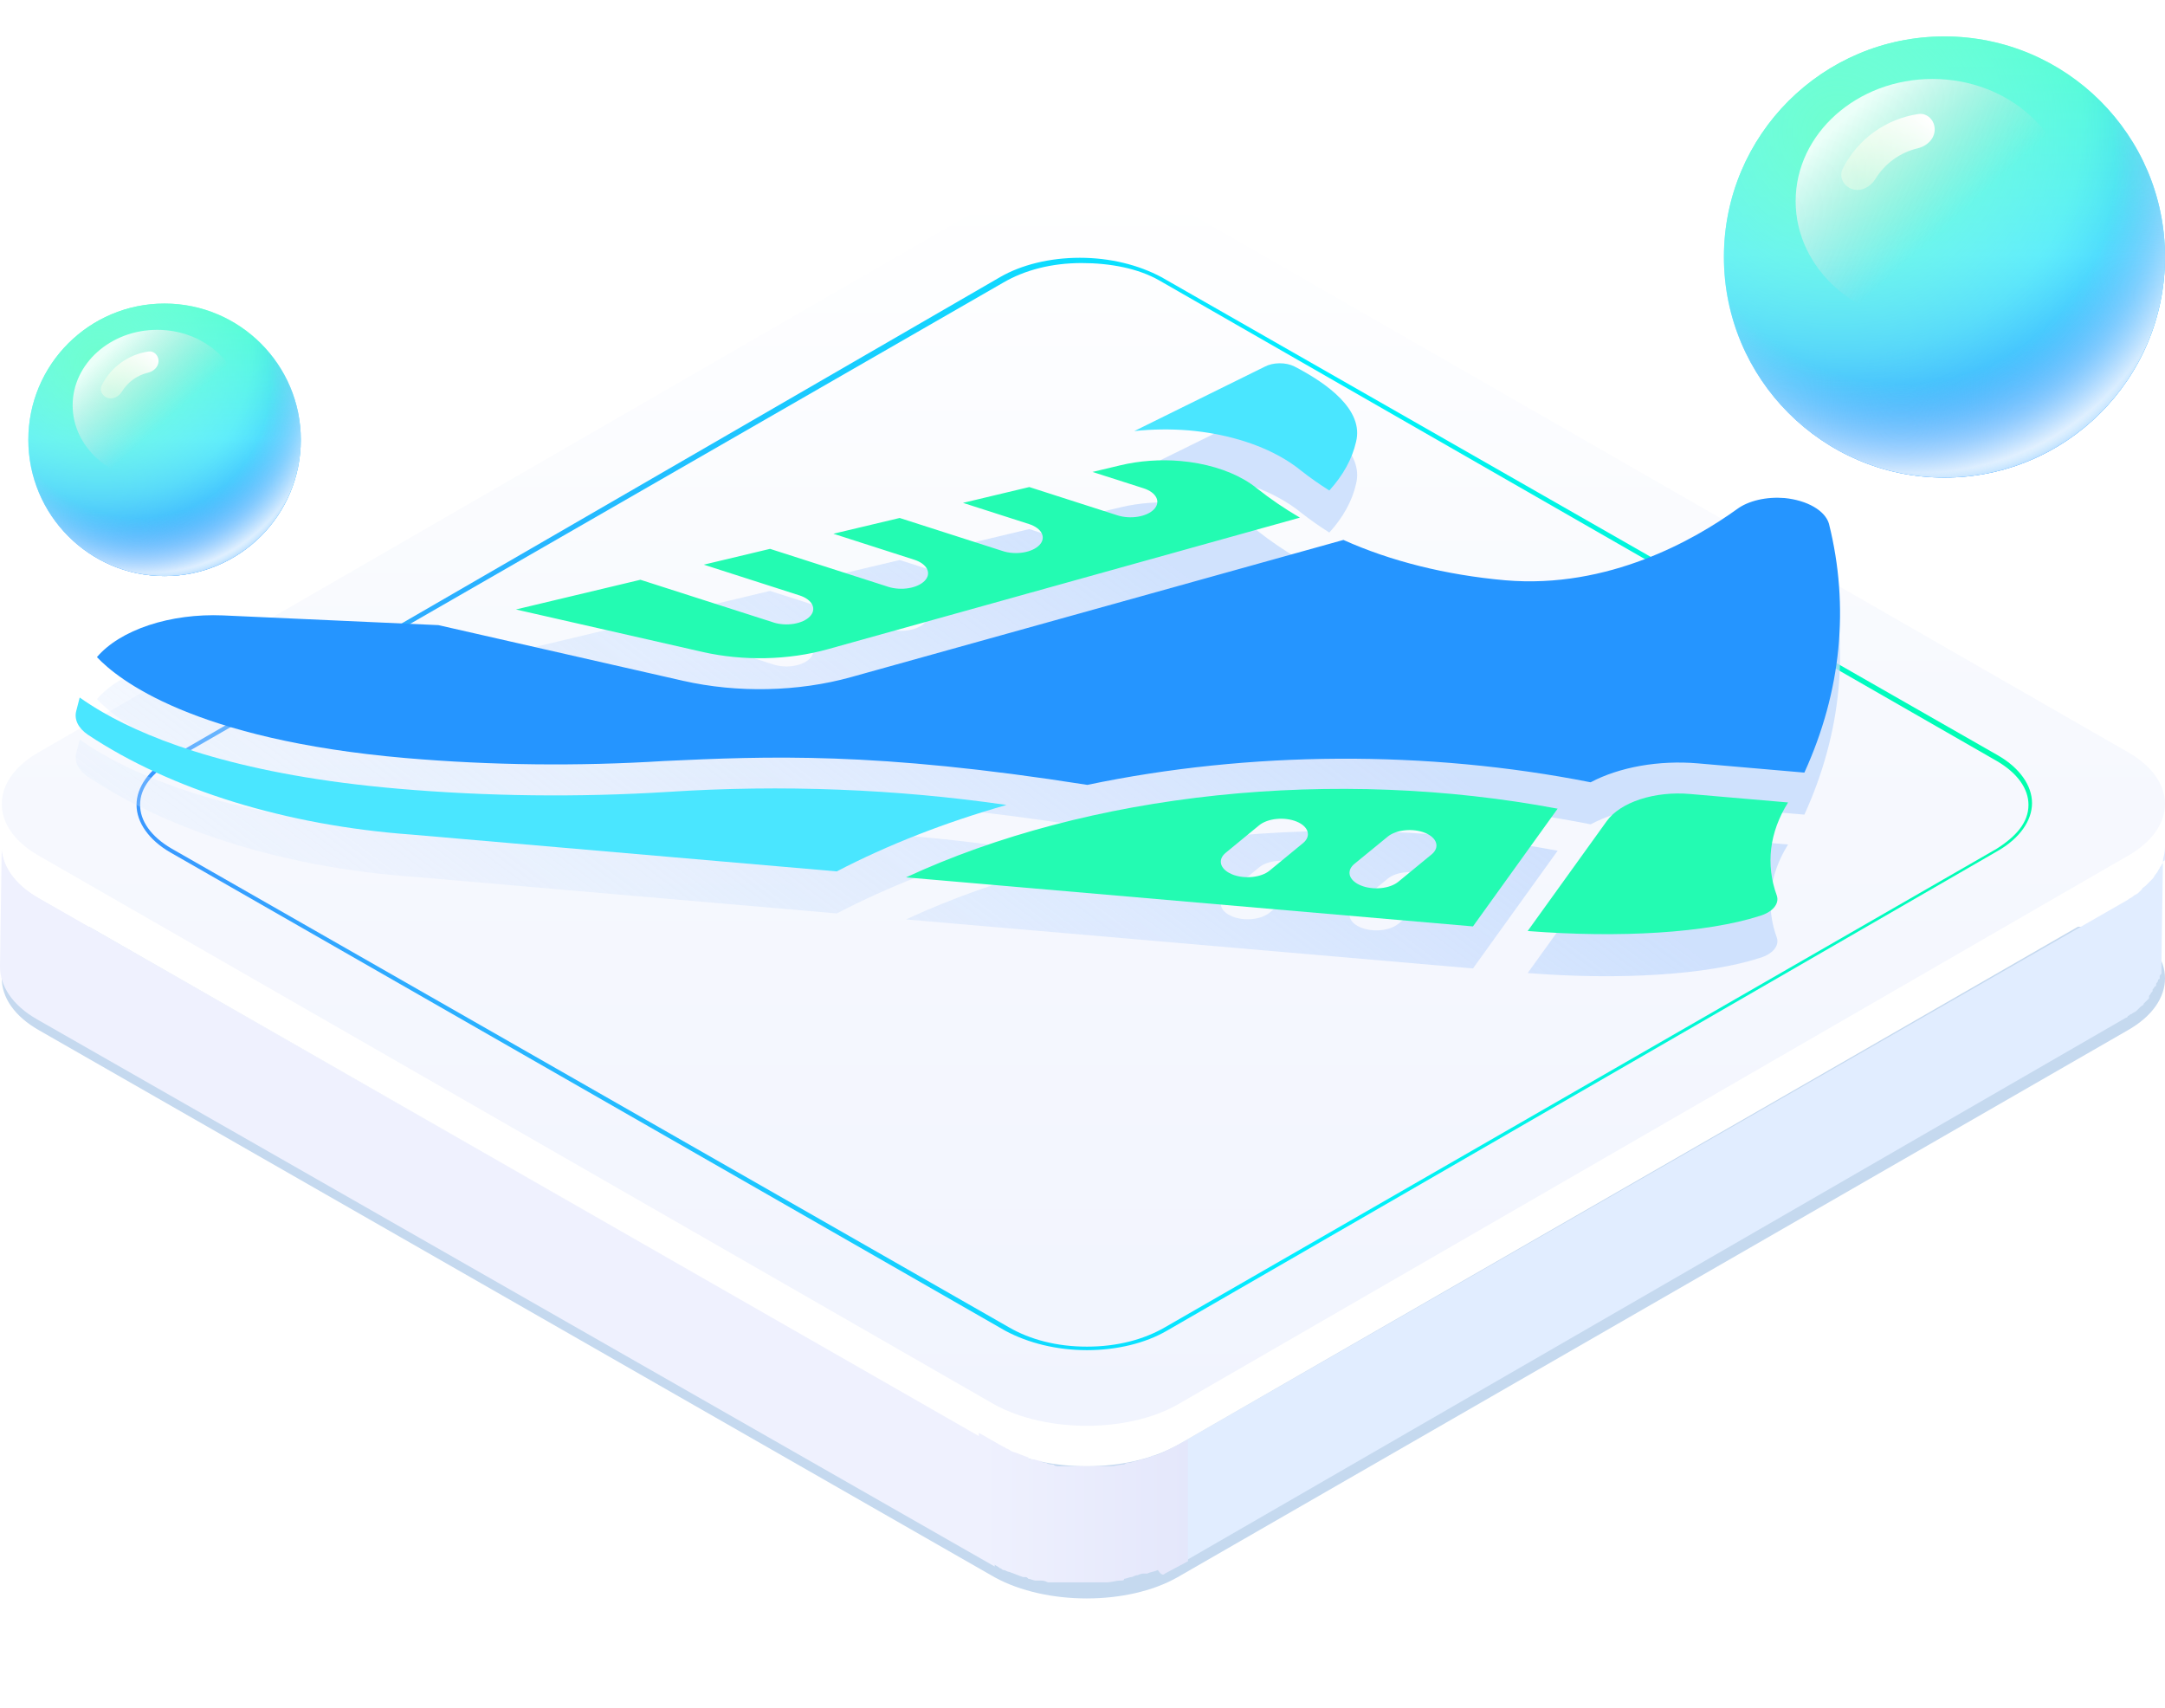 <svg width="535" height="422" viewBox="0 0 535 422" fill="none" xmlns="http://www.w3.org/2000/svg">
<g clip-path="url(#clip0_862_35629)">
<g filter="url(#filter0_f_862_35629)">
<path d="M9.641 254.554C-2.628 247.6 -2.628 235.866 9.641 228.912L244.498 230.215C256.766 223.262 276.922 223.262 289.629 230.215L525.8 228.912C538.068 235.866 538.068 247.6 525.8 254.554L290.943 389.723C278.674 396.677 258.519 396.677 245.812 389.723L9.641 254.554Z" fill="#C5D9EF"/>
</g>
<path d="M535 210.157C535 210.592 535 211.027 535 211.027C535 211.461 535 211.461 535 211.896C535 212.331 535 212.765 534.562 212.765C534.562 213.2 534.562 213.2 534.124 213.634C534.124 214.069 533.686 214.069 533.686 214.504C533.248 214.938 533.248 215.373 532.809 215.808C532.371 216.242 532.371 216.677 531.933 217.111C531.933 217.111 531.933 217.111 531.495 217.546C531.057 217.981 530.619 218.415 530.18 218.85C529.742 219.285 529.304 219.285 529.304 219.719C528.866 220.154 528.866 220.154 528.428 220.588C527.99 221.023 527.551 221.023 527.113 221.458C526.675 221.892 526.237 221.892 525.799 222.327L290.942 357.061L290.504 387.05L525.361 251.447C525.361 251.447 525.799 251.447 525.799 251.012C526.237 251.012 526.237 250.578 526.675 250.578C527.113 250.143 527.551 250.143 527.99 249.708C528.428 249.274 528.428 249.274 528.866 248.839C529.304 248.404 529.742 248.404 529.742 247.97C530.18 247.535 530.619 247.101 531.057 246.666C531.057 246.666 531.057 246.666 531.057 246.231C531.057 245.797 531.495 245.797 531.495 245.362L531.933 244.927C531.933 244.927 531.933 244.927 531.933 244.493C532.371 244.058 532.371 243.624 532.809 243.624C532.809 243.624 532.809 243.624 532.809 243.189C532.809 242.754 533.248 242.754 533.248 242.32C533.248 242.32 533.248 241.885 533.686 241.885C533.686 241.885 533.686 241.885 533.686 241.45C533.686 241.016 533.686 241.016 534.124 240.581V240.147C534.124 239.712 534.124 239.277 534.124 239.277C534.124 238.843 534.124 238.843 534.124 238.408C534.124 238.408 534.124 238.408 534.124 237.973L534.562 207.984C535 209.288 535 209.723 535 210.157Z" fill="#E1EDFF"/>
<path d="M9.64 221.894C3.505 218.417 0.438 213.636 0.438 208.855L0 238.845C0 243.625 3.067 248.406 9.201 251.883L245.811 387.052L246.249 357.063L9.64 221.894Z" fill="#EFF1FE"/>
<path d="M525.8 196.252C538.068 203.206 538.068 214.941 525.8 221.895L290.943 357.063C278.674 364.017 258.519 364.017 245.812 357.063L9.641 221.895C-2.628 214.941 -2.628 203.206 9.641 196.252L244.498 60.649C256.766 53.695 276.922 53.695 289.629 60.649L525.8 196.252Z" fill="white"/>
<path d="M9.641 211.461C-2.628 204.507 -2.628 192.772 9.641 185.818L244.498 50.215C256.766 43.261 276.922 43.261 289.629 50.215L525.8 185.818C538.068 192.772 538.068 204.507 525.8 211.461L290.943 347.064C278.674 354.018 258.519 354.018 245.812 347.064L9.641 211.461Z" fill="url(#paint0_linear_862_35629)"/>
<path d="M268.597 333.593C261.148 333.593 254.137 331.855 248.441 328.812L42.065 210.595C36.807 207.552 33.74 203.206 33.74 198.86C33.74 194.513 36.807 190.167 42.065 187.125L247.127 68.472C252.385 65.43 259.395 63.691 266.844 63.691C274.293 63.691 281.304 65.43 287 68.472L493.814 186.69C499.072 189.733 502.139 194.079 502.139 198.425C502.139 202.771 499.072 207.118 493.814 210.16L288.314 328.812C283.056 331.855 276.046 333.593 268.597 333.593ZM267.282 64.995C259.834 64.995 253.261 66.734 248.003 69.776L42.504 187.994C37.684 191.036 34.617 194.513 34.617 198.86C34.617 202.771 37.246 206.683 42.504 209.725L249.318 327.943C254.576 330.986 261.148 332.724 268.597 332.724C276.046 332.724 282.618 330.986 287.876 327.943L493.376 209.725C498.196 206.683 501.263 203.206 501.263 198.86C501.263 194.948 498.634 191.036 493.376 187.994L286.562 69.341C281.304 66.299 274.293 64.995 267.282 64.995Z" fill="url(#paint1_linear_862_35629)"/>
<path d="M287.876 388.79C288.753 388.355 292.696 386.182 293.573 385.747V355.758C292.696 356.193 289.191 357.931 288.315 358.366C287.877 358.366 287.876 358.8 287.438 358.8C286.562 359.235 285.686 359.67 284.809 359.67C284.371 359.67 284.371 360.104 283.933 360.104C283.495 360.104 283.057 360.539 282.18 360.539C281.742 360.539 281.304 360.974 280.866 360.974C280.428 360.974 279.551 361.408 279.113 361.408C278.675 361.408 278.237 361.408 277.799 361.843C276.484 361.843 275.608 362.277 274.293 362.277C273.855 362.277 273.417 362.277 272.979 362.277C272.103 362.277 271.664 362.277 270.788 362.277C270.35 362.277 269.912 362.277 269.474 362.277C269.035 362.277 268.159 362.277 267.721 362.277C267.283 362.277 266.845 362.277 266.406 362.277C265.968 362.277 265.53 362.277 264.654 362.277C264.216 362.277 263.777 362.277 263.339 362.277C262.901 362.277 262.463 362.277 261.587 362.277C261.148 362.277 260.71 362.277 260.272 361.843C259.834 361.843 258.958 361.843 258.519 361.408C258.081 361.408 257.643 361.408 257.205 360.974C256.329 360.974 255.89 360.539 255.014 360.539C254.576 360.539 254.138 360.539 254.138 360.104C252.823 359.67 251.947 359.235 250.632 358.8C250.194 358.8 249.756 358.366 248.88 357.931C248.442 357.931 248.442 357.497 248.003 357.497C247.127 357.062 242.745 354.454 241.869 354.02V384.443C242.745 384.878 246.689 387.051 247.127 387.486C247.565 387.486 247.565 387.92 248.003 387.92C248.442 387.92 248.88 388.355 249.318 388.355C250.632 388.79 251.509 389.224 252.823 389.659C252.823 389.659 252.823 389.659 253.261 389.659C253.7 389.659 253.7 389.659 254.138 390.093C254.576 390.093 255.452 390.528 255.89 390.528H256.329C256.767 390.528 256.767 390.528 257.205 390.528C257.643 390.528 258.081 390.528 258.958 390.963C259.396 390.963 259.396 390.963 259.834 390.963C260.272 390.963 260.272 390.963 260.71 390.963C261.148 390.963 261.587 390.963 262.025 390.963C262.463 390.963 262.463 390.963 262.901 390.963C263.339 390.963 263.339 390.963 263.777 390.963C264.216 390.963 264.654 390.963 265.092 390.963C265.53 390.963 265.53 390.963 265.968 390.963C265.968 390.963 266.406 390.963 266.845 390.963C267.283 390.963 268.159 390.963 268.597 390.963C269.035 390.963 269.035 390.963 269.474 390.963H269.912C270.788 390.963 271.226 390.963 272.103 390.963C272.541 390.963 272.541 390.963 272.979 390.963C272.979 390.963 272.979 390.963 273.417 390.963C274.732 390.963 275.608 390.528 276.922 390.528C277.361 390.528 277.799 390.528 277.799 390.093C278.237 390.093 279.113 389.659 279.551 389.659C279.99 389.659 280.428 389.224 280.866 389.224C281.304 389.224 281.742 388.79 282.619 388.79H283.057H283.495C284.371 388.355 285.248 388.355 286.124 387.92C287 389.224 287.438 389.224 287.876 388.79Z" fill="url(#paint2_linear_862_35629)"/>
<g clip-path="url(#clip1_862_35629)">
<path d="M448.215 135.601C450.177 136.734 451.484 138.189 451.955 139.768C457.084 160.3 455.021 181.216 445.889 201.279L419.517 198.993C414.783 198.591 409.953 198.801 405.378 199.611C400.802 200.42 396.597 201.808 393.066 203.673C352.697 195.688 308.812 195.915 268.696 204.314C216.178 196.037 189.675 197.235 164.082 198.417C142.831 199.745 121.373 199.498 100.231 197.684C47.779 193.145 29.161 178.263 23.956 172.743C26.779 169.435 31.245 166.688 36.784 164.853C42.323 163.017 48.684 162.176 55.054 162.437L108.336 164.842L168.827 178.604C175.469 180.108 182.576 180.804 189.705 180.649C196.833 180.494 203.83 179.491 210.256 177.704L331.984 143.793C343.606 149.036 357.364 152.468 371.942 153.76C397.493 155.962 418.828 143.682 429.252 136.176C430.617 135.162 432.423 134.374 434.486 133.894C436.549 133.414 438.796 133.258 440.997 133.442C443.732 133.714 446.253 134.468 448.215 135.601Z" fill="url(#paint3_linear_862_35629)"/>
<path d="M25.333 186.332C38.123 193.717 60.414 201.977 98.277 205.25C120.411 207.164 142.879 207.432 165.131 206.045C193.107 204.224 221.422 205.317 248.729 209.275C233.501 213.602 219.385 219.126 206.78 225.688L101.81 216.605C70.75 214.355 42.224 205.56 21.707 191.91C20.536 191.109 19.674 190.173 19.179 189.165C18.685 188.156 18.569 187.098 18.84 186.062L19.697 182.732C21.471 183.986 23.352 185.188 25.333 186.332Z" fill="url(#paint4_linear_862_35629)"/>
<path d="M191.179 164.195L158.263 153.635L127.492 160.976L173.681 171.485C178.618 172.604 183.903 173.123 189.203 173.008C194.504 172.893 199.706 172.147 204.484 170.817L321.227 138.286C317.424 136.056 313.912 133.666 310.719 131.137C309.759 130.357 308.692 129.624 307.529 128.943C303.262 126.457 297.726 124.828 291.736 124.293C286.696 123.86 281.547 124.227 276.843 125.356L269.974 126.996L282.596 131.037C284.131 131.53 285.263 132.356 285.744 133.332C286.224 134.308 286.014 135.354 285.158 136.241C284.303 137.127 282.873 137.781 281.182 138.058C279.492 138.336 277.68 138.214 276.145 137.72L254.355 130.728L237.972 134.637L254.275 139.868C255.036 140.112 255.706 140.44 256.247 140.834C256.788 141.228 257.189 141.679 257.428 142.162C257.667 142.646 257.739 143.151 257.639 143.651C257.539 144.15 257.27 144.633 256.847 145.072C256.424 145.511 255.856 145.898 255.174 146.21C254.492 146.523 253.71 146.754 252.873 146.892C252.036 147.03 251.16 147.071 250.296 147.014C249.431 146.956 248.594 146.801 247.834 146.557L222.324 138.369L205.941 142.267L225.936 148.688C227.473 149.182 228.607 150.007 229.089 150.983C229.571 151.959 229.363 153.005 228.508 153.892C227.654 154.779 226.225 155.434 224.534 155.713C222.844 155.991 221.031 155.871 219.495 155.377L190.293 146L173.915 149.905L197.639 157.522C199.151 158.022 200.261 158.846 200.728 159.815C201.196 160.784 200.983 161.821 200.137 162.7C199.29 163.579 197.878 164.23 196.206 164.513C194.534 164.795 192.736 164.686 191.202 164.209L191.179 164.195Z" fill="url(#paint5_linear_862_35629)"/>
<path d="M316.174 100.145C317.526 100.133 318.837 100.41 319.855 100.924C327.89 105.076 337.128 111.654 335.09 119.598C334.133 123.786 331.9 127.842 328.494 131.581C326.007 130.011 323.669 128.365 321.49 126.65C320.121 125.538 318.597 124.493 316.932 123.526C310.66 119.877 302.521 117.492 293.718 116.723C289.26 116.365 284.731 116.423 280.305 116.893L312.537 100.989C313.527 100.458 314.823 100.157 316.174 100.145Z" fill="url(#paint6_linear_862_35629)"/>
<path d="M439.086 231.692C436.279 224.014 437.239 216.037 441.859 208.657L417.554 206.558C413.334 206.198 409.027 206.66 405.314 207.873C401.601 209.086 398.696 210.979 397.057 213.253L377.512 240.42C400.505 242.222 421.817 240.866 434.799 236.709C436.357 236.253 437.618 235.517 438.39 234.613C439.163 233.708 439.407 232.683 439.086 231.692Z" fill="url(#paint7_linear_862_35629)"/>
<path fill-rule="evenodd" clip-rule="evenodd" d="M300.698 206.913C328.813 203.951 357.764 205.081 384.933 210.201C384.905 210.239 384.858 210.272 384.83 210.31L363.991 239.284L223.903 227.166C246.189 216.836 272.582 209.875 300.698 206.913ZM303.621 226.003C303.894 226.159 304.187 226.303 304.498 226.433C305.21 226.722 306.014 226.927 306.864 227.037C307.713 227.146 308.592 227.158 309.45 227.071C310.307 226.985 311.127 226.801 311.861 226.532C312.596 226.262 313.232 225.911 313.732 225.5L322 218.703C322.501 218.292 322.856 217.828 323.046 217.337C323.236 216.847 323.257 216.339 323.107 215.844C322.957 215.349 322.64 214.876 322.174 214.452C321.707 214.028 321.101 213.66 320.389 213.371C319.677 213.083 318.873 212.877 318.024 212.768C317.174 212.658 316.295 212.646 315.438 212.733C314.581 212.819 313.761 213.002 313.026 213.271C312.291 213.541 311.655 213.891 311.155 214.302L302.886 221.099C301.989 221.836 301.572 222.731 301.706 223.629C301.841 224.525 302.519 225.366 303.621 226.003ZM335.418 228.743C335.69 228.9 335.985 229.043 336.299 229.17L336.318 229.181C337.754 229.764 339.533 229.993 341.262 229.819C342.992 229.645 344.531 229.082 345.542 228.253L353.82 221.456C354.802 220.626 355.177 219.606 354.866 218.616C354.555 217.627 353.581 216.749 352.156 216.171C350.732 215.593 348.97 215.362 347.253 215.528C345.535 215.694 344 216.244 342.979 217.058L334.692 223.839C333.794 224.575 333.375 225.471 333.507 226.368C333.64 227.264 334.317 228.106 335.418 228.743Z" fill="url(#paint8_linear_862_35629)"/>
<path d="M98.275 194.862C60.412 191.589 38.121 183.329 25.331 175.945C23.35 174.8 21.469 173.598 19.695 172.344L18.838 175.674C18.567 176.71 18.683 177.768 19.177 178.777C19.672 179.785 20.534 180.721 21.705 181.522C42.222 195.172 70.748 203.967 101.808 206.217L206.778 215.3C219.383 208.738 233.5 203.215 248.727 198.887C221.421 194.93 193.105 193.836 165.129 195.657C142.877 197.044 120.409 196.777 98.275 194.862Z" fill="#4AE6FF"/>
<path d="M451.953 129.38C451.482 127.802 450.175 126.346 448.213 125.213C446.251 124.08 443.73 123.326 440.995 123.054C438.793 122.87 436.547 123.026 434.484 123.506C432.42 123.987 430.615 124.774 429.25 125.788C418.826 133.294 397.491 145.574 371.939 143.372C357.362 142.08 343.603 138.648 331.982 133.405L210.254 167.316C203.827 169.103 196.831 170.106 189.702 170.261C182.573 170.416 175.466 169.72 168.825 168.216L108.333 154.454L55.052 152.05C48.681 151.789 42.321 152.629 36.782 154.465C31.242 156.301 26.776 159.047 23.953 162.355C29.158 167.876 47.776 182.758 100.229 187.296C121.371 189.11 142.828 189.357 164.079 188.029C189.673 186.847 216.175 185.649 268.693 193.926C308.809 185.527 352.694 185.3 393.064 193.285C396.594 191.42 400.8 190.032 405.375 189.223C409.951 188.414 414.781 188.203 419.515 188.605L445.886 190.891C455.019 170.829 457.082 149.912 451.953 129.38Z" fill="#2595FF"/>
<path d="M191.177 153.805L158.26 143.246L127.49 150.587L173.678 161.095C178.616 162.215 183.9 162.733 189.201 162.618C194.502 162.503 199.704 161.757 204.482 160.427L321.225 127.896C317.422 125.666 313.909 123.276 310.717 120.747C309.757 119.967 308.69 119.234 307.526 118.553C303.259 116.068 297.724 114.438 291.734 113.904C286.694 113.47 281.545 113.837 276.84 114.967L269.972 116.606L282.593 120.647C284.128 121.141 285.261 121.966 285.741 122.942C286.222 123.918 286.011 124.964 285.156 125.851C284.3 126.737 282.87 127.391 281.18 127.668C279.489 127.946 277.677 127.824 276.142 127.33L254.353 120.338L237.969 124.247L254.273 129.478C255.034 129.722 255.704 130.051 256.245 130.444C256.786 130.838 257.187 131.289 257.426 131.772C257.665 132.256 257.736 132.761 257.637 133.261C257.537 133.76 257.268 134.243 256.845 134.682C256.422 135.121 255.853 135.508 255.171 135.82C254.49 136.133 253.708 136.364 252.871 136.502C252.034 136.64 251.158 136.682 250.293 136.624C249.429 136.567 248.592 136.411 247.831 136.167L222.322 127.98L205.939 131.877L225.934 138.298C227.47 138.792 228.604 139.617 229.087 140.593C229.569 141.569 229.36 142.616 228.506 143.503C227.652 144.39 226.222 145.044 224.532 145.323C222.841 145.601 221.029 145.481 219.492 144.988L190.291 135.61L173.913 139.516L197.637 147.132C199.149 147.633 200.259 148.456 200.726 149.425C201.194 150.394 200.981 151.431 200.135 152.31C199.288 153.189 197.876 153.841 196.204 154.123C194.531 154.405 192.734 154.296 191.2 153.819L191.177 153.805Z" fill="#23FBB2"/>
<path d="M319.852 90.536C318.834 90.022 317.523 89.745 316.171 89.757C314.82 89.769 313.524 90.07 312.534 90.601L280.302 106.505C284.728 106.035 289.256 105.977 293.714 106.335C302.517 107.104 310.657 109.489 316.928 113.138C318.593 114.105 320.118 115.15 321.487 116.262C323.666 117.977 326.004 119.623 328.491 121.193C331.896 117.454 334.129 113.398 335.087 109.21C337.125 101.266 327.886 94.688 319.852 90.536Z" fill="#4AE6FF"/>
<path d="M439.083 221.304C436.276 213.626 437.237 205.649 441.857 198.269L417.551 196.17C413.332 195.81 409.024 196.272 405.312 197.485C401.599 198.698 398.693 200.591 397.055 202.865L377.509 230.032C400.503 231.834 421.815 230.479 434.797 226.321C436.355 225.865 437.615 225.13 438.388 224.225C439.161 223.32 439.405 222.295 439.083 221.304Z" fill="#23FBB2"/>
<path d="M384.93 199.812C357.762 194.691 328.811 193.561 300.695 196.523C272.58 199.485 246.186 206.446 223.901 216.776L363.989 228.894L384.827 199.92C384.856 199.882 384.902 199.849 384.93 199.812ZM304.495 216.043C304.185 215.913 303.892 215.769 303.619 215.613C302.517 214.976 301.838 214.136 301.704 213.239C301.569 212.342 301.987 211.446 302.884 210.709L311.152 203.912C311.653 203.501 312.289 203.151 313.024 202.881C313.759 202.612 314.578 202.429 315.436 202.343C316.293 202.256 317.172 202.268 318.021 202.378C318.871 202.488 319.674 202.693 320.386 202.982C321.099 203.271 321.705 203.638 322.172 204.062C322.638 204.486 322.955 204.959 323.105 205.455C323.254 205.95 323.234 206.457 323.044 206.947C322.854 207.438 322.499 207.902 321.998 208.313L313.729 215.11C313.229 215.522 312.594 215.872 311.859 216.142C311.124 216.412 310.305 216.595 309.447 216.682C308.59 216.768 307.711 216.756 306.861 216.647C306.011 216.537 305.207 216.332 304.495 216.043ZM336.296 218.781C335.982 218.653 335.688 218.51 335.416 218.353C334.314 217.716 333.638 216.875 333.505 215.978C333.372 215.081 333.792 214.185 334.689 213.449L342.977 206.668C343.998 205.854 345.533 205.304 347.25 205.138C348.968 204.972 350.729 205.203 352.154 205.781C353.579 206.359 354.552 207.237 354.864 208.227C355.175 209.216 354.799 210.236 353.818 211.066L345.54 217.864C344.529 218.692 342.99 219.256 341.26 219.429C339.53 219.603 337.752 219.374 336.315 218.791L336.296 218.781Z" fill="#23FBB2"/>
</g>
<circle cx="40.667" cy="108.667" r="33.667" fill="url(#paint9_linear_862_35629)"/>
<circle cx="40.667" cy="108.667" r="33.667" fill="url(#paint10_radial_862_35629)"/>
<circle cx="40.667" cy="108.667" r="33.667" fill="url(#paint11_radial_862_35629)"/>
<circle cx="40.667" cy="108.667" r="33.667" fill="url(#paint12_radial_862_35629)"/>
<circle cx="40.667" cy="108.667" r="33.667" fill="url(#paint13_radial_862_35629)"/>
<g style="mix-blend-mode:lighten">
<ellipse cx="38.843" cy="100.151" rx="20.89" ry="18.659" fill="url(#paint14_linear_862_35629)"/>
</g>
<g style="mix-blend-mode:lighten">
<path d="M26.628 98.317C25.277 97.897 24.503 96.447 25.14 95.183C26.249 92.984 27.872 91.07 29.888 89.612C31.904 88.154 34.23 87.211 36.666 86.846C38.066 86.637 39.201 87.825 39.176 89.241C39.152 90.656 37.969 91.752 36.591 92.076C35.266 92.386 34.008 92.958 32.892 93.765C31.776 94.572 30.84 95.588 30.13 96.749C29.391 97.956 27.98 98.737 26.628 98.317Z" fill="url(#paint15_linear_862_35629)"/>
</g>
<circle cx="480.5" cy="63.5" r="54.5" fill="url(#paint16_linear_862_35629)"/>
<circle cx="480.5" cy="63.5" r="54.5" fill="url(#paint17_radial_862_35629)"/>
<circle cx="480.5" cy="63.5" r="54.5" fill="url(#paint18_radial_862_35629)"/>
<circle cx="480.5" cy="63.5" r="54.5" fill="url(#paint19_radial_862_35629)"/>
<circle cx="480.5" cy="63.5" r="54.5" fill="url(#paint20_radial_862_35629)"/>
<g style="mix-blend-mode:lighten">
<ellipse cx="477.545" cy="49.713" rx="33.816" ry="30.205" fill="url(#paint21_linear_862_35629)"/>
</g>
<g style="mix-blend-mode:lighten">
<path d="M457.775 46.744C455.587 46.065 454.335 43.717 455.366 41.671C457.161 38.111 459.789 35.012 463.052 32.652C466.315 30.291 470.081 28.765 474.024 28.175C476.29 27.836 478.128 29.76 478.088 32.051C478.049 34.342 476.133 36.117 473.903 36.64C471.759 37.144 469.722 38.068 467.915 39.375C466.109 40.681 464.593 42.327 463.444 44.205C462.248 46.16 459.964 47.424 457.775 46.744Z" fill="url(#paint22_linear_862_35629)"/>
</g>
</g>
<defs>
<filter id="filter0_f_862_35629" x="-10.56" y="214" width="556.562" height="191.938" filterUnits="userSpaceOnUse" color-interpolation-filters="sRGB">
<feFlood flood-opacity="0" result="BackgroundImageFix"/>
<feBlend mode="normal" in="SourceGraphic" in2="BackgroundImageFix" result="shape"/>
<feGaussianBlur stdDeviation="5.5" result="effect1_foregroundBlur_862_35629"/>
</filter>
<linearGradient id="paint0_linear_862_35629" x1="267.842" y1="352.232" x2="267.842" y2="44.998" gradientUnits="userSpaceOnUse">
<stop stop-color="#F1F4FE"/>
<stop offset="0.58" stop-color="#F7F9FE"/>
<stop offset="1" stop-color="white"/>
</linearGradient>
<linearGradient id="paint1_linear_862_35629" x1="33.386" y1="198.623" x2="502.291" y2="198.623" gradientUnits="userSpaceOnUse">
<stop stop-color="#3A98FF"/>
<stop offset="0.628" stop-color="#00F0FF"/>
<stop offset="1" stop-color="#00FFAC"/>
</linearGradient>
<linearGradient id="paint2_linear_862_35629" x1="242.584" y1="373.94" x2="293.466" y2="373.94" gradientUnits="userSpaceOnUse">
<stop stop-color="#EFF1FE"/>
<stop offset="1" stop-color="#E4E7FB"/>
</linearGradient>
<linearGradient id="paint3_linear_862_35629" x1="236.701" y1="100.145" x2="62.502" y2="335" gradientUnits="userSpaceOnUse">
<stop stop-color="#C3DAFD" stop-opacity="0.76"/>
<stop offset="1" stop-color="#E1EDFF" stop-opacity="0"/>
</linearGradient>
<linearGradient id="paint4_linear_862_35629" x1="236.701" y1="100.145" x2="62.502" y2="335" gradientUnits="userSpaceOnUse">
<stop stop-color="#C3DAFD" stop-opacity="0.76"/>
<stop offset="1" stop-color="#E1EDFF" stop-opacity="0"/>
</linearGradient>
<linearGradient id="paint5_linear_862_35629" x1="236.701" y1="100.145" x2="62.502" y2="335" gradientUnits="userSpaceOnUse">
<stop stop-color="#C3DAFD" stop-opacity="0.76"/>
<stop offset="1" stop-color="#E1EDFF" stop-opacity="0"/>
</linearGradient>
<linearGradient id="paint6_linear_862_35629" x1="236.701" y1="100.145" x2="62.502" y2="335" gradientUnits="userSpaceOnUse">
<stop stop-color="#C3DAFD" stop-opacity="0.76"/>
<stop offset="1" stop-color="#E1EDFF" stop-opacity="0"/>
</linearGradient>
<linearGradient id="paint7_linear_862_35629" x1="236.701" y1="100.145" x2="62.502" y2="335" gradientUnits="userSpaceOnUse">
<stop stop-color="#C3DAFD" stop-opacity="0.76"/>
<stop offset="1" stop-color="#E1EDFF" stop-opacity="0"/>
</linearGradient>
<linearGradient id="paint8_linear_862_35629" x1="236.701" y1="100.145" x2="62.502" y2="335" gradientUnits="userSpaceOnUse">
<stop stop-color="#C3DAFD" stop-opacity="0.76"/>
<stop offset="1" stop-color="#E1EDFF" stop-opacity="0"/>
</linearGradient>
<linearGradient id="paint9_linear_862_35629" x1="40.667" y1="75" x2="40.667" y2="142.333" gradientUnits="userSpaceOnUse">
<stop stop-color="#40FFC6"/>
<stop offset="0.493" stop-color="#4AE6FF"/>
<stop offset="1" stop-color="#2595FF"/>
</linearGradient>
<radialGradient id="paint10_radial_862_35629" cx="0" cy="0" r="1" gradientUnits="userSpaceOnUse" gradientTransform="translate(26.839 88.226) rotate(62.622) scale(75.826)">
<stop offset="0.462" stop-color="#2AA8FF" stop-opacity="0"/>
<stop offset="0.895" stop-color="#2595FF"/>
</radialGradient>
<radialGradient id="paint11_radial_862_35629" cx="0" cy="0" r="1" gradientUnits="userSpaceOnUse" gradientTransform="translate(24.434 89.429) rotate(56.626) scale(90.708)">
<stop stop-color="#6EFFCE"/>
<stop offset="0.57" stop-color="#A5FFFD" stop-opacity="0"/>
</radialGradient>
<radialGradient id="paint12_radial_862_35629" cx="0" cy="0" r="1" gradientUnits="userSpaceOnUse" gradientTransform="translate(34.054 95.441) rotate(63.435) scale(48.359)">
<stop offset="0.672" stop-color="#9EC6FD" stop-opacity="0"/>
<stop offset="1" stop-color="white"/>
</radialGradient>
<radialGradient id="paint13_radial_862_35629" cx="0" cy="0" r="1" gradientUnits="userSpaceOnUse" gradientTransform="translate(37.027 101.387) rotate(62.038) scale(41.722)">
<stop offset="0.961" stop-color="#2AA8FF" stop-opacity="0"/>
<stop offset="1" stop-color="#058AFF" stop-opacity="0.26"/>
</radialGradient>
<linearGradient id="paint14_linear_862_35629" x1="26.906" y1="86.307" x2="41.967" y2="103.034" gradientUnits="userSpaceOnUse">
<stop stop-color="white" stop-opacity="0.86"/>
<stop offset="1" stop-color="#D9D9D9" stop-opacity="0"/>
</linearGradient>
<linearGradient id="paint15_linear_862_35629" x1="38.847" y1="88.195" x2="29.747" y2="98.659" gradientUnits="userSpaceOnUse">
<stop stop-color="white"/>
<stop offset="1" stop-color="#FFFFE9" stop-opacity="0.38"/>
</linearGradient>
<linearGradient id="paint16_linear_862_35629" x1="480.5" y1="9" x2="480.5" y2="118" gradientUnits="userSpaceOnUse">
<stop stop-color="#40FFC6"/>
<stop offset="0.493" stop-color="#4AE6FF"/>
<stop offset="1" stop-color="#2595FF"/>
</linearGradient>
<radialGradient id="paint17_radial_862_35629" cx="0" cy="0" r="1" gradientUnits="userSpaceOnUse" gradientTransform="translate(458.116 30.411) rotate(62.622) scale(122.749)">
<stop offset="0.462" stop-color="#2AA8FF" stop-opacity="0"/>
<stop offset="0.895" stop-color="#2595FF"/>
</radialGradient>
<radialGradient id="paint18_radial_862_35629" cx="0" cy="0" r="1" gradientUnits="userSpaceOnUse" gradientTransform="translate(454.223 32.357) rotate(56.626) scale(146.839)">
<stop stop-color="#6EFFCE"/>
<stop offset="0.57" stop-color="#A5FFFD" stop-opacity="0"/>
</radialGradient>
<radialGradient id="paint19_radial_862_35629" cx="0" cy="0" r="1" gradientUnits="userSpaceOnUse" gradientTransform="translate(469.795 42.089) rotate(63.435) scale(78.283)">
<stop offset="0.672" stop-color="#9EC6FD" stop-opacity="0"/>
<stop offset="1" stop-color="white"/>
</radialGradient>
<radialGradient id="paint20_radial_862_35629" cx="0" cy="0" r="1" gradientUnits="userSpaceOnUse" gradientTransform="translate(474.608 51.716) rotate(62.038) scale(67.54)">
<stop offset="0.961" stop-color="#2AA8FF" stop-opacity="0"/>
<stop offset="1" stop-color="#058AFF" stop-opacity="0.26"/>
</radialGradient>
<linearGradient id="paint21_linear_862_35629" x1="458.221" y1="27.303" x2="482.602" y2="54.38" gradientUnits="userSpaceOnUse">
<stop stop-color="white" stop-opacity="0.86"/>
<stop offset="1" stop-color="#D9D9D9" stop-opacity="0"/>
</linearGradient>
<linearGradient id="paint22_linear_862_35629" x1="477.555" y1="30.358" x2="462.825" y2="47.297" gradientUnits="userSpaceOnUse">
<stop stop-color="white"/>
<stop offset="1" stop-color="#FFFFE9" stop-opacity="0.38"/>
</linearGradient>
<clipPath id="clip0_862_35629">
<rect width="535" height="422" fill="white"/>
</clipPath>
<clipPath id="clip1_862_35629">
<rect width="324.58" height="324.58" fill="white" transform="matrix(0.866 0.5 -0.866 0.5 267.002 9.711)"/>
</clipPath>
</defs>
</svg>
